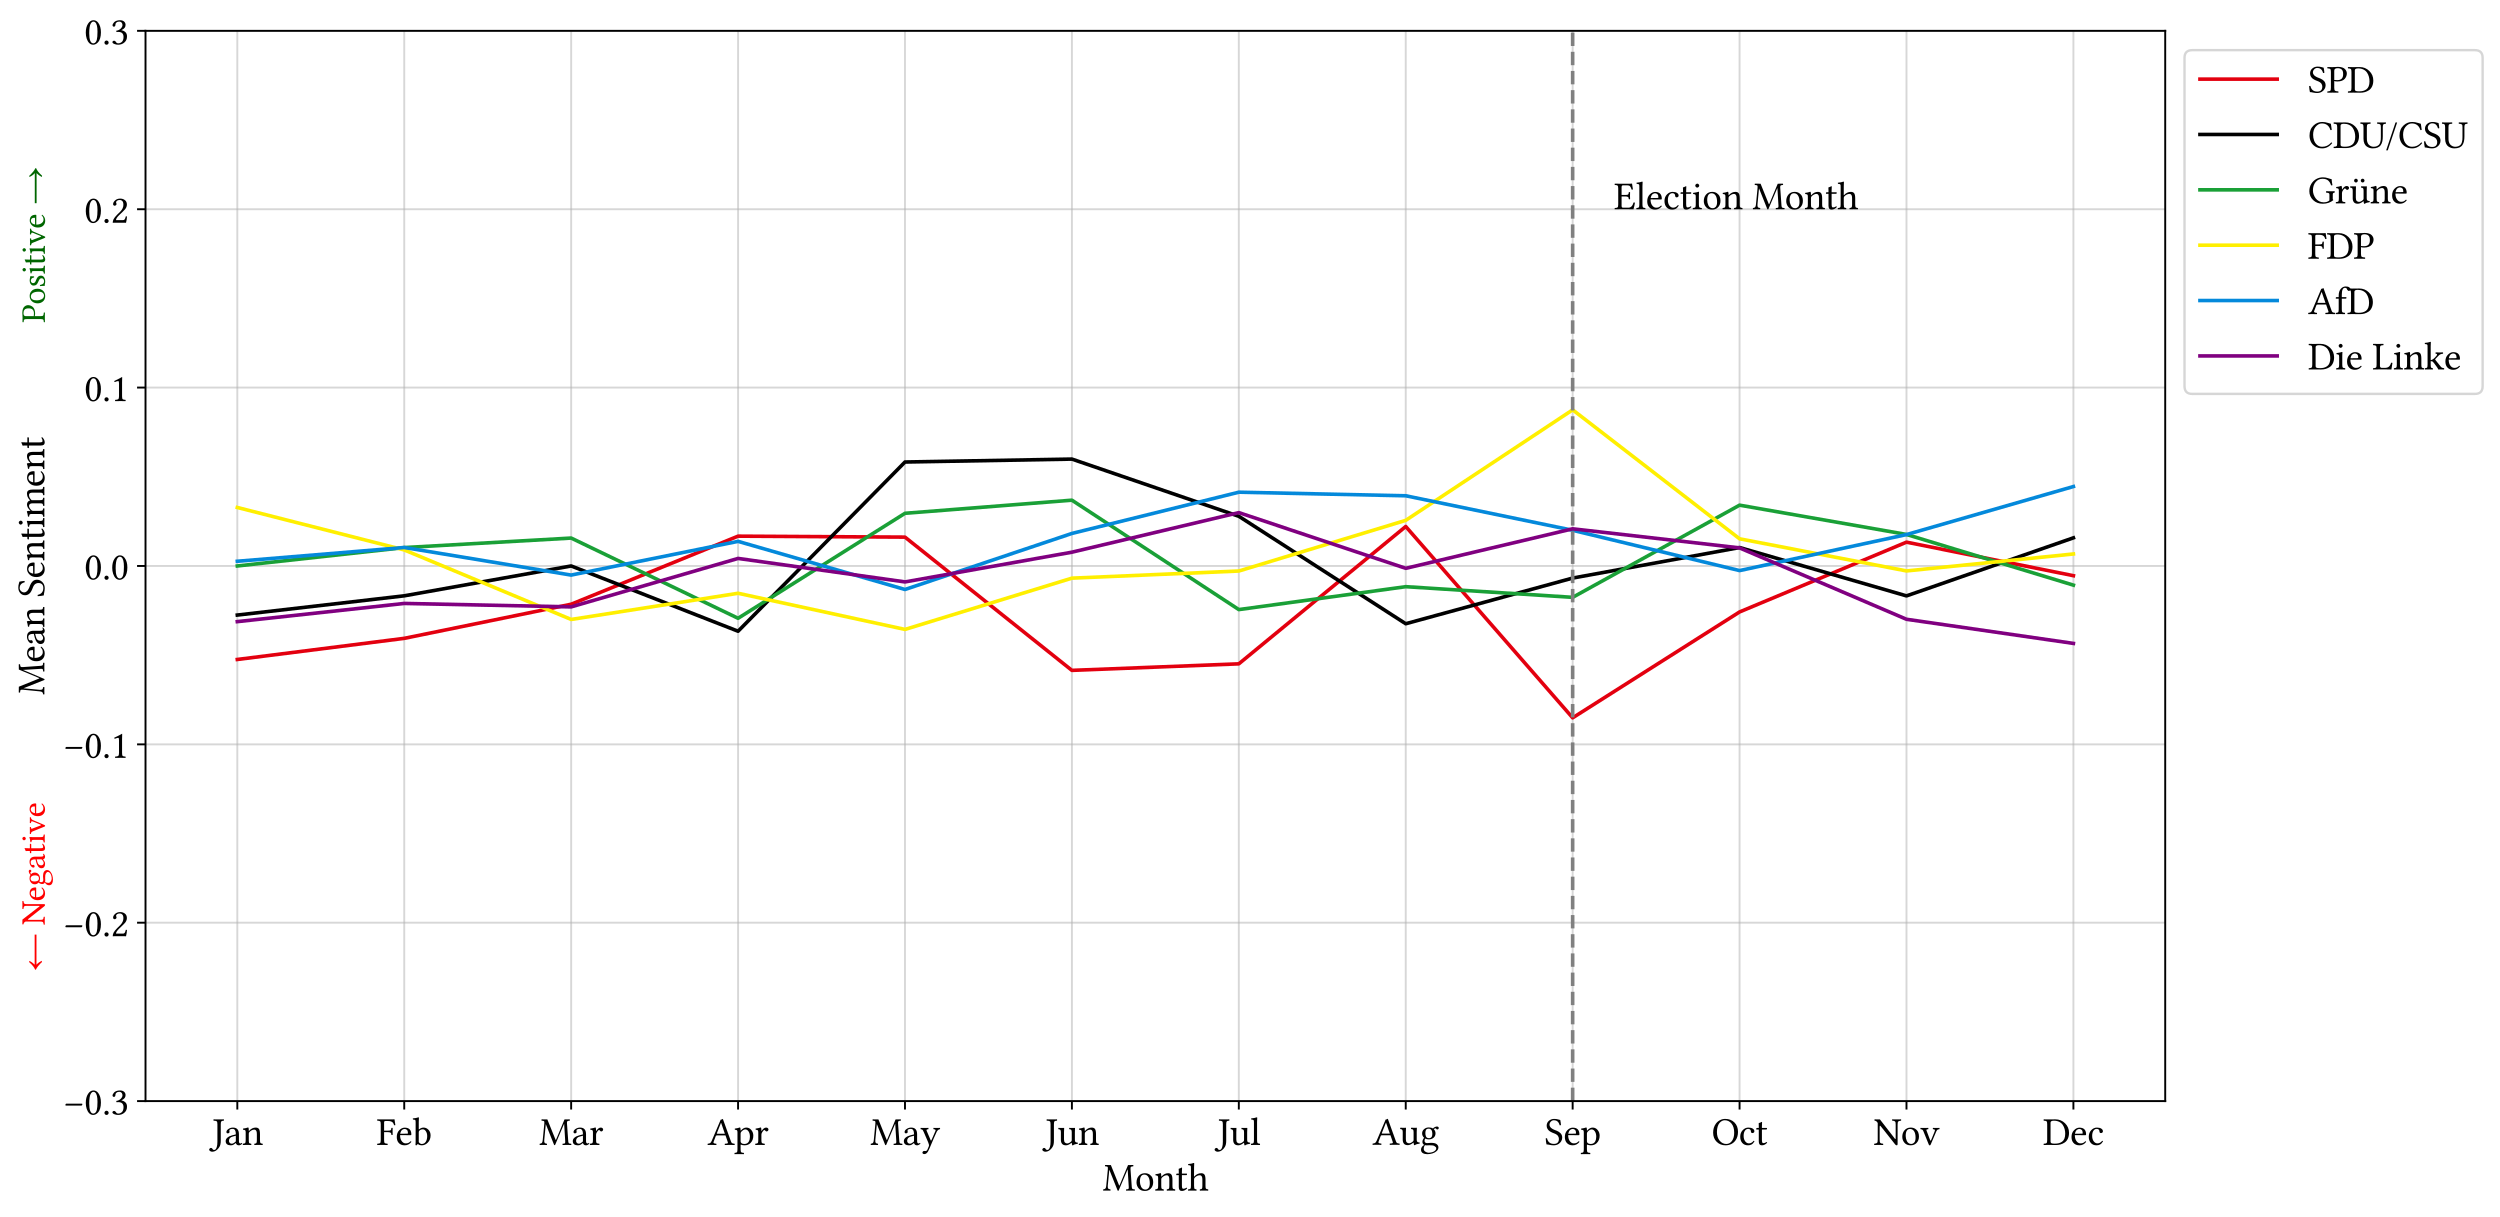 <?xml version="1.0" encoding="utf-8" standalone="no"?>
<!DOCTYPE svg PUBLIC "-//W3C//DTD SVG 1.1//EN"
  "http://www.w3.org/Graphics/SVG/1.1/DTD/svg11.dtd">
<svg xmlns:xlink="http://www.w3.org/1999/xlink" width="1036.045pt" height="504.336pt" viewBox="0 0 1036.045 504.336" xmlns="http://www.w3.org/2000/svg" version="1.1">
 <defs>
  <style type="text/css">*{stroke-linejoin: round; stroke-linecap: butt}</style>
 </defs>
 <g id="figure_1">
  <g id="patch_1">
   <path d="M 0 504.336 
L 1036.045 504.336 
L 1036.045 0 
L 0 0 
z
" style="fill: #ffffff"/>
  </g>
  <g id="axes_1">
   <g id="patch_2">
    <path d="M 60.303 456.306 
L 897.303 456.306 
L 897.303 12.786 
L 60.303 12.786 
z
" style="fill: #ffffff"/>
   </g>
   <g id="matplotlib.axis_1">
    <g id="xtick_1">
     <g id="line2d_1">
      <path d="M 98.348 456.306 
L 98.348 12.786 
" clip-path="url(#pd0cbccf4ec)" style="fill: none; stroke: #b0b0b0; stroke-opacity: 0.5; stroke-width: 0.8; stroke-linecap: square"/>
     </g>
     <g id="line2d_2">
      <defs>
       <path id="mee303b8ce4" d="M 0 0 
L 0 3.5 
" style="stroke: #000000; stroke-width: 0.8"/>
      </defs>
      <g>
       <use xlink:href="#mee303b8ce4" x="98.348" y="456.306" style="stroke: #000000; stroke-width: 0.8"/>
      </g>
     </g>
     <g id="text_1">
      <!-- Jan -->
      <g transform="translate(87.785 474.479) scale(0.16 -0.16)">
       <defs>
        <path id="LinLibertine-4a" d="M 1447 3347 
L 1447 659 
Q 1447 334 1389 84 
Q 1331 -166 1215 -345 
Q 1100 -525 1017 -614 
Q 934 -703 794 -825 
Q 475 -1100 44 -1100 
Q -97 -1100 -265 -1004 
Q -434 -909 -434 -756 
Q -434 -659 -332 -570 
Q -231 -481 -153 -481 
Q -81 -481 -31 -506 
Q 19 -531 41 -553 
Q 63 -575 92 -629 
Q 122 -684 134 -697 
Q 219 -813 359 -813 
Q 488 -813 595 -730 
Q 703 -647 803 -330 
Q 903 -13 903 519 
L 903 3347 
Q 903 3731 793 3823 
Q 684 3916 281 3928 
Q 256 3953 256 4031 
Q 256 4109 281 4141 
Q 922 4128 1172 4128 
Q 1313 4128 1941 4141 
Q 1972 4109 1972 4032 
Q 1972 3956 1941 3928 
Q 1634 3916 1540 3820 
Q 1447 3725 1447 3347 
z
" transform="scale(0.016)"/>
        <path id="LinLibertine-61" d="M 1875 1491 
L 1369 1356 
Q 759 1203 763 653 
Q 763 481 880 339 
Q 997 197 1222 197 
Q 1447 197 1784 475 
Q 1875 538 1875 641 
L 1875 1491 
z
M 1875 306 
L 1863 306 
L 1734 206 
Q 1522 41 1387 -11 
Q 1253 -63 1038 -63 
Q 672 -63 451 103 
Q 231 269 231 628 
Q 231 947 522 1190 
Q 813 1434 1288 1556 
L 1838 1691 
Q 1875 1703 1875 1766 
Q 1875 2597 1356 2597 
Q 1144 2597 984 2530 
Q 825 2463 825 2328 
Q 825 2238 838 2203 
Q 856 2166 856 2088 
Q 856 2016 779 1945 
Q 703 1875 575 1875 
Q 350 1875 353 2100 
Q 353 2363 686 2586 
Q 1019 2809 1409 2809 
Q 2375 2809 2375 1728 
L 2375 775 
Q 2375 591 2384 494 
Q 2394 397 2455 314 
Q 2516 231 2631 231 
Q 2709 231 2765 281 
Q 2822 331 2828 331 
Q 2847 331 2880 293 
Q 2913 256 2913 225 
Q 2913 206 2845 139 
Q 2778 72 2643 4 
Q 2509 -63 2369 -63 
Q 1984 -66 1875 306 
z
" transform="scale(0.016)"/>
        <path id="LinLibertine-6e" d="M 1178 2291 
Q 1647 2809 2228 2809 
Q 2594 2809 2759 2591 
Q 2931 2359 2931 1734 
L 2931 781 
Q 2931 403 3004 314 
Q 3078 225 3359 197 
Q 3384 172 3384 95 
Q 3384 19 3359 -13 
Q 2809 0 2681 0 
Q 2566 0 2028 -13 
Q 2003 13 2003 89 
Q 2003 166 2028 197 
Q 2291 222 2358 312 
Q 2425 403 2425 781 
L 2425 1753 
Q 2425 2094 2350 2247 
Q 2228 2478 2009 2478 
Q 1619 2478 1228 2100 
Q 1119 1978 1119 1831 
L 1119 781 
Q 1119 403 1183 314 
Q 1247 225 1503 197 
Q 1534 166 1536 89 
Q 1538 13 1503 -13 
Q 966 0 872 0 
Q 694 0 166 -13 
Q 141 13 141 89 
Q 141 166 166 197 
Q 466 222 541 309 
Q 616 397 616 781 
L 616 2028 
Q 616 2297 542 2367 
Q 469 2438 197 2463 
Q 159 2572 184 2644 
Q 684 2706 991 2828 
Q 1041 2828 1069 2778 
Q 1119 2663 1119 2291 
Q 1122 2213 1178 2291 
z
" transform="scale(0.016)"/>
       </defs>
       <use xlink:href="#LinLibertine-4a"/>
       <use xlink:href="#LinLibertine-61" x="32.178"/>
       <use xlink:href="#LinLibertine-6e" x="77.832"/>
      </g>
     </g>
    </g>
    <g id="xtick_2">
     <g id="line2d_3">
      <path d="M 167.522 456.306 
L 167.522 12.786 
" clip-path="url(#pd0cbccf4ec)" style="fill: none; stroke: #b0b0b0; stroke-opacity: 0.5; stroke-width: 0.8; stroke-linecap: square"/>
     </g>
     <g id="line2d_4">
      <g>
       <use xlink:href="#mee303b8ce4" x="167.522" y="456.306" style="stroke: #000000; stroke-width: 0.8"/>
      </g>
     </g>
     <g id="text_2">
      <!-- Feb -->
      <g transform="translate(156.194 474.479) scale(0.16 -0.16)">
       <defs>
        <path id="LinLibertine-46" d="M 1759 2069 
L 1166 2069 
L 1166 781 
Q 1166 397 1264 305 
Q 1363 213 1722 197 
Q 1753 166 1753 89 
Q 1753 13 1722 -13 
Q 1081 0 897 0 
Q 691 0 63 -13 
Q 38 13 38 89 
Q 38 166 63 197 
Q 422 209 522 303 
Q 622 397 622 781 
L 622 3347 
Q 622 3731 522 3823 
Q 422 3916 63 3928 
Q 38 3953 38 4031 
Q 38 4109 63 4141 
L 891 4128 
L 2525 4128 
Q 2694 4128 2825 4153 
Q 2847 4153 2850 4134 
Q 2919 3766 2988 3206 
Q 2903 3175 2791 3175 
Q 2713 3425 2623 3559 
Q 2534 3694 2336 3783 
Q 2138 3872 1813 3872 
L 1394 3872 
Q 1163 3872 1166 3653 
L 1166 2309 
L 1759 2309 
Q 2150 2309 2239 2386 
Q 2328 2463 2344 2747 
Q 2369 2778 2445 2778 
Q 2522 2778 2553 2747 
Q 2541 2363 2541 2194 
Q 2541 2078 2553 1631 
Q 2522 1600 2445 1600 
Q 2369 1600 2344 1631 
Q 2331 1803 2304 1878 
Q 2278 1953 2150 2011 
Q 2022 2069 1759 2069 
z
" transform="scale(0.016)"/>
        <path id="LinLibertine-65" d="M 794 1806 
L 1953 1825 
Q 2050 1825 2047 1913 
Q 2047 2278 1890 2431 
Q 1734 2584 1516 2584 
Q 1431 2584 1350 2562 
Q 1269 2541 1150 2470 
Q 1031 2400 934 2228 
Q 838 2056 794 1806 
z
M 2472 594 
Q 2581 588 2606 494 
Q 2178 -63 1516 -63 
Q 881 -63 538 347 
Q 238 694 238 1294 
Q 238 1972 644 2384 
Q 1050 2797 1516 2797 
Q 2597 2797 2597 1684 
Q 2597 1575 2478 1575 
L 775 1588 
Q 775 1050 978 709 
Q 1259 250 1678 250 
Q 1947 250 2117 326 
Q 2288 403 2472 594 
z
" transform="scale(0.016)"/>
        <path id="LinLibertine-62" d="M 1113 2322 
Q 1003 2225 1006 2053 
L 1006 453 
Q 1250 153 1466 153 
Q 1906 153 2137 508 
Q 2369 863 2369 1434 
Q 2369 1894 2161 2211 
Q 1953 2528 1656 2528 
Q 1344 2528 1113 2322 
z
M 1069 2522 
Q 1388 2809 1784 2809 
Q 2225 2809 2572 2457 
Q 2919 2106 2919 1550 
Q 2919 834 2476 385 
Q 2034 -63 1503 -63 
Q 1128 -63 941 94 
Q 888 138 852 136 
Q 816 134 766 78 
Q 744 53 711 18 
Q 678 -16 662 -30 
Q 647 -44 616 -78 
Q 525 -78 475 0 
Q 500 122 500 453 
L 500 3578 
Q 500 3784 490 3886 
Q 481 3988 411 4036 
Q 341 4084 302 4087 
Q 263 4091 91 4103 
Q 19 4175 50 4294 
Q 619 4338 947 4469 
Q 1031 4469 1031 4403 
Q 1006 4147 1006 3731 
L 1006 2553 
Q 1006 2466 1069 2522 
z
" transform="scale(0.016)"/>
       </defs>
       <use xlink:href="#LinLibertine-46"/>
       <use xlink:href="#LinLibertine-65" x="47.656"/>
       <use xlink:href="#LinLibertine-62" x="92.334"/>
      </g>
     </g>
    </g>
    <g id="xtick_3">
     <g id="line2d_5">
      <path d="M 236.695 456.306 
L 236.695 12.786 
" clip-path="url(#pd0cbccf4ec)" style="fill: none; stroke: #b0b0b0; stroke-opacity: 0.5; stroke-width: 0.8; stroke-linecap: square"/>
     </g>
     <g id="line2d_6">
      <g>
       <use xlink:href="#mee303b8ce4" x="236.695" y="456.306" style="stroke: #000000; stroke-width: 0.8"/>
      </g>
     </g>
     <g id="text_3">
      <!-- Mar -->
      <g transform="translate(223.359 474.479) scale(0.16 -0.16)">
       <defs>
        <path id="LinLibertine-4d" d="M 4241 744 
L 4078 3419 
L 4063 3419 
L 2625 31 
Q 2588 -41 2534 -38 
Q 2463 -38 2438 31 
L 1113 3353 
L 1100 3353 
L 856 788 
Q 831 488 907 356 
Q 984 225 1281 197 
Q 1306 166 1306 89 
Q 1306 13 1281 -13 
Q 897 0 678 0 
Q 513 0 128 -13 
Q 103 13 103 89 
Q 103 166 128 197 
Q 391 219 484 344 
Q 578 469 606 775 
L 863 3413 
Q 894 3766 831 3837 
Q 769 3909 428 3928 
Q 397 3953 397 4031 
Q 397 4109 428 4141 
L 1356 4128 
L 2669 878 
Q 2706 794 2719 794 
Q 2738 794 2778 884 
L 4134 4128 
L 4972 4141 
Q 5003 4109 5004 4032 
Q 5006 3956 4972 3928 
Q 4656 3909 4584 3825 
Q 4513 3741 4534 3469 
L 4725 775 
Q 4734 622 4742 547 
Q 4750 472 4773 395 
Q 4797 319 4820 292 
Q 4844 266 4905 241 
Q 4966 216 5030 209 
Q 5094 203 5216 197 
Q 5247 166 5247 89 
Q 5247 13 5216 -13 
Q 4794 0 4519 0 
Q 4434 0 3834 -13 
Q 3803 13 3803 89 
Q 3803 166 3834 197 
Q 3959 203 4012 208 
Q 4066 213 4128 234 
Q 4191 256 4208 281 
Q 4225 306 4240 376 
Q 4256 447 4253 522 
Q 4250 597 4241 744 
z
" transform="scale(0.016)"/>
        <path id="LinLibertine-72" d="M 1147 2291 
Q 1147 2259 1156 2246 
Q 1166 2234 1197 2278 
Q 1325 2497 1514 2653 
Q 1703 2809 1906 2809 
Q 2091 2809 2191 2711 
Q 2291 2613 2291 2503 
Q 2291 2381 2198 2281 
Q 2106 2181 1991 2181 
Q 1947 2181 1901 2204 
Q 1856 2228 1834 2250 
Q 1813 2272 1777 2314 
Q 1741 2356 1728 2369 
Q 1684 2413 1594 2413 
Q 1516 2413 1300 2100 
Q 1147 1869 1147 1672 
L 1147 781 
Q 1147 397 1233 311 
Q 1319 225 1672 197 
Q 1703 166 1703 89 
Q 1703 13 1672 -13 
Q 1122 0 897 0 
Q 706 0 166 -13 
Q 141 13 141 89 
Q 141 166 166 197 
Q 478 216 559 306 
Q 641 397 641 781 
L 641 2028 
Q 641 2297 567 2367 
Q 494 2438 225 2463 
Q 188 2572 213 2644 
Q 713 2706 1019 2828 
Q 1069 2828 1094 2778 
Q 1147 2663 1147 2291 
z
" transform="scale(0.016)"/>
       </defs>
       <use xlink:href="#LinLibertine-4d"/>
       <use xlink:href="#LinLibertine-61" x="83.887"/>
       <use xlink:href="#LinLibertine-72" x="129.541"/>
      </g>
     </g>
    </g>
    <g id="xtick_4">
     <g id="line2d_7">
      <path d="M 305.869 456.306 
L 305.869 12.786 
" clip-path="url(#pd0cbccf4ec)" style="fill: none; stroke: #b0b0b0; stroke-opacity: 0.5; stroke-width: 0.8; stroke-linecap: square"/>
     </g>
     <g id="line2d_8">
      <g>
       <use xlink:href="#mee303b8ce4" x="305.869" y="456.306" style="stroke: #000000; stroke-width: 0.8"/>
      </g>
     </g>
     <g id="text_4">
      <!-- Apr -->
      <g transform="translate(293.189 474.479) scale(0.16 -0.16)">
       <defs>
        <path id="LinLibertine-41" d="M 1684 1813 
L 2816 1813 
L 2216 3553 
L 2175 3553 
L 1522 1897 
Q 1513 1878 1516 1862 
Q 1519 1847 1528 1837 
Q 1538 1828 1559 1822 
Q 1581 1816 1611 1814 
Q 1641 1813 1684 1813 
z
M 991 506 
Q 984 444 971 395 
Q 959 347 1007 314 
Q 1056 281 1084 262 
Q 1113 244 1191 228 
Q 1269 213 1312 209 
Q 1356 206 1434 197 
Q 1459 166 1459 89 
Q 1459 13 1434 -13 
Q 959 0 616 0 
Q 519 0 44 -13 
Q 13 13 13 89 
Q 13 166 44 197 
Q 288 216 428 297 
Q 569 378 684 653 
L 2138 4084 
Q 2278 4084 2491 4213 
L 3809 550 
Q 3847 434 3901 364 
Q 3956 294 4051 259 
Q 4147 225 4195 219 
Q 4244 213 4384 197 
Q 4416 166 4416 89 
Q 4416 13 4384 -13 
Q 3909 0 3653 0 
Q 3288 0 2816 -13 
Q 2791 13 2791 89 
Q 2791 166 2816 197 
Q 2853 197 2914 201 
Q 2975 206 3008 209 
Q 3041 213 3092 219 
Q 3144 225 3169 231 
Q 3194 238 3228 250 
Q 3263 263 3277 281 
Q 3291 300 3300 326 
Q 3309 353 3306 384 
Q 3303 416 3291 459 
L 2919 1544 
L 1569 1544 
Q 1453 1544 1411 1520 
Q 1369 1497 1344 1434 
L 991 506 
z
" transform="scale(0.016)"/>
        <path id="LinLibertine-70" d="M 1119 2119 
Q 1016 1991 1019 1838 
L 1019 672 
Q 1019 553 1031 492 
Q 1044 431 1072 392 
Q 1100 353 1172 288 
Q 1250 219 1383 186 
Q 1516 153 1625 153 
Q 1881 153 2067 259 
Q 2253 366 2348 547 
Q 2444 728 2486 920 
Q 2528 1113 2528 1331 
Q 2528 1856 2308 2186 
Q 2088 2516 1766 2516 
Q 1631 2516 1439 2397 
Q 1247 2278 1119 2119 
z
M 1019 2356 
Q 1019 2325 1037 2317 
Q 1056 2309 1069 2328 
Q 1478 2809 1947 2809 
Q 2428 2809 2753 2418 
Q 3078 2028 3078 1503 
Q 3078 753 2606 294 
Q 2228 -66 1663 -63 
Q 1350 -63 1106 34 
Q 1056 59 1037 53 
Q 1019 47 1019 -13 
L 1019 -703 
Q 1019 -1088 1105 -1178 
Q 1191 -1269 1544 -1288 
Q 1575 -1319 1575 -1395 
Q 1575 -1472 1544 -1497 
Q 994 -1484 769 -1484 
Q 591 -1484 50 -1497 
Q 25 -1472 25 -1395 
Q 25 -1319 50 -1288 
Q 350 -1275 431 -1181 
Q 513 -1088 513 -703 
L 513 2028 
Q 513 2297 439 2367 
Q 366 2438 97 2463 
Q 59 2572 84 2644 
Q 584 2706 891 2828 
Q 941 2828 966 2778 
Q 1019 2663 1019 2356 
z
" transform="scale(0.016)"/>
       </defs>
       <use xlink:href="#LinLibertine-41"/>
       <use xlink:href="#LinLibertine-70" x="69.482"/>
       <use xlink:href="#LinLibertine-72" x="121.338"/>
      </g>
     </g>
    </g>
    <g id="xtick_5">
     <g id="line2d_9">
      <path d="M 375.042 456.306 
L 375.042 12.786 
" clip-path="url(#pd0cbccf4ec)" style="fill: none; stroke: #b0b0b0; stroke-opacity: 0.5; stroke-width: 0.8; stroke-linecap: square"/>
     </g>
     <g id="line2d_10">
      <g>
       <use xlink:href="#mee303b8ce4" x="375.042" y="456.306" style="stroke: #000000; stroke-width: 0.8"/>
      </g>
     </g>
     <g id="text_5">
      <!-- May -->
      <g transform="translate(360.561 474.479) scale(0.16 -0.16)">
       <defs>
        <path id="LinLibertine-79" d="M 1306 -1025 
Q 1050 -1484 684 -1484 
Q 556 -1484 470 -1417 
Q 384 -1350 384 -1247 
Q 384 -1163 464 -1067 
Q 544 -972 666 -972 
Q 697 -972 751 -981 
Q 806 -991 850 -991 
Q 1069 -991 1172 -806 
Q 1325 -494 1422 -219 
Q 1500 0 1331 384 
L 606 2069 
Q 513 2284 455 2371 
Q 397 2459 323 2496 
Q 250 2534 103 2547 
Q 78 2572 78 2648 
Q 78 2725 103 2759 
Q 359 2747 622 2747 
Q 872 2747 1344 2759 
Q 1369 2728 1369 2650 
Q 1369 2572 1344 2547 
Q 1231 2538 1167 2517 
Q 1103 2497 1072 2473 
Q 1041 2450 1045 2395 
Q 1050 2341 1065 2298 
Q 1081 2256 1119 2166 
Q 1128 2144 1134 2131 
L 1703 800 
Q 1722 753 1742 731 
Q 1763 709 1781 711 
Q 1800 713 1819 733 
Q 1838 753 1856 794 
L 2491 2259 
Q 2563 2413 2469 2470 
Q 2375 2528 2181 2547 
Q 2150 2572 2150 2648 
Q 2150 2725 2181 2759 
Q 2656 2747 2766 2747 
Q 2900 2747 3219 2759 
Q 3250 2728 3250 2650 
Q 3250 2572 3219 2547 
Q 3053 2534 2915 2412 
Q 2778 2291 2700 2138 
Q 2291 1281 1569 -475 
Q 1434 -794 1306 -1025 
z
" transform="scale(0.016)"/>
       </defs>
       <use xlink:href="#LinLibertine-4d"/>
       <use xlink:href="#LinLibertine-61" x="83.887"/>
       <use xlink:href="#LinLibertine-79" x="129.541"/>
      </g>
     </g>
    </g>
    <g id="xtick_6">
     <g id="line2d_11">
      <path d="M 444.216 456.306 
L 444.216 12.786 
" clip-path="url(#pd0cbccf4ec)" style="fill: none; stroke: #b0b0b0; stroke-opacity: 0.5; stroke-width: 0.8; stroke-linecap: square"/>
     </g>
     <g id="line2d_12">
      <g>
       <use xlink:href="#mee303b8ce4" x="444.216" y="456.306" style="stroke: #000000; stroke-width: 0.8"/>
      </g>
     </g>
     <g id="text_6">
      <!-- Jun -->
      <g transform="translate(433.059 474.479) scale(0.16 -0.16)">
       <defs>
        <path id="LinLibertine-75" d="M 1388 -63 
Q 947 -63 755 182 
Q 563 428 563 806 
L 563 2034 
Q 563 2334 483 2431 
Q 403 2528 166 2547 
Q 141 2572 141 2648 
Q 141 2725 166 2759 
Q 641 2747 819 2747 
Q 978 2747 1044 2759 
Q 1094 2759 1094 2719 
Q 1069 2250 1069 2059 
L 1069 897 
Q 1069 519 1225 378 
Q 1381 238 1581 238 
Q 1869 238 2222 544 
Q 2325 634 2322 794 
L 2322 2028 
Q 2322 2334 2245 2434 
Q 2169 2534 1925 2547 
Q 1894 2572 1894 2648 
Q 1894 2725 1925 2759 
Q 2400 2747 2578 2747 
Q 2738 2747 2803 2759 
Q 2853 2759 2853 2719 
Q 2828 2250 2828 2059 
L 2828 831 
Q 2828 581 2915 486 
Q 3003 391 3297 366 
Q 3328 334 3328 276 
Q 3328 219 3297 191 
Q 2759 128 2522 -63 
Q 2450 -81 2400 -63 
Q 2328 169 2328 313 
Q 2328 384 2253 319 
Q 1784 -63 1388 -63 
z
" transform="scale(0.016)"/>
       </defs>
       <use xlink:href="#LinLibertine-4a"/>
       <use xlink:href="#LinLibertine-75" x="32.178"/>
       <use xlink:href="#LinLibertine-6e" x="85.254"/>
      </g>
     </g>
    </g>
    <g id="xtick_7">
     <g id="line2d_13">
      <path d="M 513.389 456.306 
L 513.389 12.786 
" clip-path="url(#pd0cbccf4ec)" style="fill: none; stroke: #b0b0b0; stroke-opacity: 0.5; stroke-width: 0.8; stroke-linecap: square"/>
     </g>
     <g id="line2d_14">
      <g>
       <use xlink:href="#mee303b8ce4" x="513.389" y="456.306" style="stroke: #000000; stroke-width: 0.8"/>
      </g>
     </g>
     <g id="text_7">
      <!-- Jul -->
      <g transform="translate(504.459 474.479) scale(0.16 -0.16)">
       <defs>
        <path id="LinLibertine-6c" d="M 609 781 
L 609 3578 
Q 609 3784 598 3886 
Q 588 3988 517 4036 
Q 447 4084 409 4087 
Q 372 4091 197 4103 
Q 125 4175 159 4294 
Q 728 4338 1056 4469 
Q 1141 4469 1141 4403 
Q 1116 4147 1113 3731 
L 1113 781 
Q 1113 397 1194 305 
Q 1275 213 1575 197 
Q 1600 166 1600 89 
Q 1600 13 1575 -13 
Q 1025 0 863 0 
Q 684 0 147 -13 
Q 116 13 116 89 
Q 116 166 147 197 
Q 447 209 528 303 
Q 609 397 609 781 
z
" transform="scale(0.016)"/>
       </defs>
       <use xlink:href="#LinLibertine-4a"/>
       <use xlink:href="#LinLibertine-75" x="32.178"/>
       <use xlink:href="#LinLibertine-6c" x="85.254"/>
      </g>
     </g>
    </g>
    <g id="xtick_8">
     <g id="line2d_15">
      <path d="M 582.563 456.306 
L 582.563 12.786 
" clip-path="url(#pd0cbccf4ec)" style="fill: none; stroke: #b0b0b0; stroke-opacity: 0.5; stroke-width: 0.8; stroke-linecap: square"/>
     </g>
     <g id="line2d_16">
      <g>
       <use xlink:href="#mee303b8ce4" x="582.563" y="456.306" style="stroke: #000000; stroke-width: 0.8"/>
      </g>
     </g>
     <g id="text_8">
      <!-- Aug -->
      <g transform="translate(568.758 474.416) scale(0.16 -0.16)">
       <defs>
        <path id="LinLibertine-67" d="M 2041 1784 
Q 2041 2181 1881 2397 
Q 1722 2613 1422 2613 
Q 909 2613 909 1931 
Q 909 1753 928 1622 
Q 947 1491 1005 1353 
Q 1063 1216 1188 1142 
Q 1313 1069 1503 1069 
Q 2041 1069 2041 1784 
z
M 844 -63 
Q 647 -300 647 -666 
Q 647 -953 915 -1120 
Q 1184 -1288 1416 -1288 
Q 1716 -1288 1997 -1209 
Q 2278 -1131 2473 -965 
Q 2669 -800 2669 -581 
Q 2669 -459 2598 -376 
Q 2528 -294 2344 -184 
Q 2147 -75 1569 -78 
Q 1538 -78 1377 -87 
Q 1216 -97 1100 -97 
Q 959 -94 844 -63 
z
M 2841 2478 
Q 2719 2478 2663 2591 
Q 2613 2669 2534 2669 
Q 2478 2669 2397 2617 
Q 2316 2566 2278 2516 
Q 2553 2234 2553 1850 
Q 2553 1403 2236 1137 
Q 1919 872 1472 872 
Q 1119 872 891 1006 
Q 775 847 775 634 
Q 775 450 897 359 
Q 1019 269 1184 269 
L 1375 281 
Q 1631 313 1806 313 
Q 2484 313 2741 103 
Q 3022 -128 3022 -416 
Q 3022 -747 2750 -1008 
Q 2478 -1269 2070 -1395 
Q 1663 -1522 1222 -1522 
Q 794 -1522 500 -1350 
Q 206 -1178 206 -794 
Q 206 -334 728 -19 
Q 434 128 434 475 
Q 434 647 511 830 
Q 588 1013 716 1119 
Q 384 1438 384 1838 
Q 384 2266 711 2537 
Q 1038 2809 1478 2809 
Q 1875 2809 2144 2631 
Q 2259 2784 2451 2870 
Q 2644 2956 2784 2956 
Q 2913 2956 2995 2889 
Q 3078 2822 3078 2719 
Q 3078 2622 3004 2550 
Q 2931 2478 2841 2478 
z
" transform="scale(0.016)"/>
       </defs>
       <use xlink:href="#LinLibertine-41"/>
       <use xlink:href="#LinLibertine-75" x="69.482"/>
       <use xlink:href="#LinLibertine-67" x="122.559"/>
      </g>
     </g>
    </g>
    <g id="xtick_9">
     <g id="line2d_17">
      <path d="M 651.736 456.306 
L 651.736 12.786 
" clip-path="url(#pd0cbccf4ec)" style="fill: none; stroke: #b0b0b0; stroke-opacity: 0.5; stroke-width: 0.8; stroke-linecap: square"/>
     </g>
     <g id="line2d_18">
      <g>
       <use xlink:href="#mee303b8ce4" x="651.736" y="456.306" style="stroke: #000000; stroke-width: 0.8"/>
      </g>
     </g>
     <g id="text_9">
      <!-- Sep -->
      <g transform="translate(640.135 474.479) scale(0.16 -0.16)">
       <defs>
        <path id="LinLibertine-53" d="M 2525 4038 
Q 2613 3597 2641 3213 
Q 2594 3178 2431 3175 
Q 2400 3275 2370 3354 
Q 2341 3434 2297 3521 
Q 2253 3609 2201 3675 
Q 2150 3741 2078 3803 
Q 2006 3866 1922 3906 
Q 1838 3947 1727 3970 
Q 1616 3994 1484 3994 
Q 1206 3994 995 3772 
Q 784 3550 784 3278 
Q 784 3128 853 2995 
Q 922 2863 1015 2773 
Q 1109 2684 1261 2596 
Q 1413 2509 1516 2467 
Q 1619 2425 1772 2365 
Q 1925 2306 1966 2291 
Q 2153 2209 2298 2117 
Q 2444 2025 2573 1892 
Q 2703 1759 2772 1578 
Q 2841 1397 2841 1178 
Q 2841 875 2678 597 
Q 2516 319 2241 147 
Q 1903 -63 1450 -63 
Q 1147 -63 814 10 
Q 481 84 300 84 
Q 203 488 172 1056 
Q 272 1109 381 1075 
Q 581 166 1503 166 
Q 1888 166 2095 367 
Q 2303 569 2303 953 
Q 2303 1128 2248 1273 
Q 2194 1419 2123 1508 
Q 2053 1597 1923 1680 
Q 1794 1763 1708 1800 
Q 1622 1838 1464 1898 
Q 1306 1959 1250 1984 
Q 972 2106 784 2239 
Q 597 2372 461 2597 
Q 325 2822 325 3103 
Q 325 3597 683 3905 
Q 1041 4213 1544 4213 
Q 1909 4213 2173 4131 
Q 2438 4050 2525 4038 
z
" transform="scale(0.016)"/>
       </defs>
       <use xlink:href="#LinLibertine-53"/>
       <use xlink:href="#LinLibertine-65" x="48.486"/>
       <use xlink:href="#LinLibertine-70" x="93.164"/>
      </g>
     </g>
    </g>
    <g id="xtick_10">
     <g id="line2d_19">
      <path d="M 720.91 456.306 
L 720.91 12.786 
" clip-path="url(#pd0cbccf4ec)" style="fill: none; stroke: #b0b0b0; stroke-opacity: 0.5; stroke-width: 0.8; stroke-linecap: square"/>
     </g>
     <g id="line2d_20">
      <g>
       <use xlink:href="#mee303b8ce4" x="720.91" y="456.306" style="stroke: #000000; stroke-width: 0.8"/>
      </g>
     </g>
     <g id="text_10">
      <!-- Oct -->
      <g transform="translate(709.346 474.479) scale(0.16 -0.16)">
       <defs>
        <path id="LinLibertine-4f" d="M 2119 3994 
Q 1888 3994 1670 3881 
Q 1453 3769 1267 3551 
Q 1081 3334 965 2953 
Q 850 2572 850 2094 
Q 850 1209 1298 681 
Q 1747 153 2369 153 
Q 2931 153 3289 650 
Q 3647 1147 3647 1984 
Q 3647 2925 3212 3459 
Q 2778 3994 2119 3994 
z
M 4263 2106 
Q 4263 1306 3866 744 
Q 3597 359 3180 148 
Q 2763 -63 2241 -63 
Q 1397 -63 817 500 
Q 238 1063 238 1984 
Q 238 2831 675 3431 
Q 944 3800 1339 4006 
Q 1734 4213 2203 4213 
Q 3094 4213 3678 3642 
Q 4263 3072 4263 2106 
z
" transform="scale(0.016)"/>
        <path id="LinLibertine-63" d="M 2547 581 
Q 2322 209 2073 73 
Q 1825 -63 1503 -63 
Q 909 -63 573 317 
Q 238 697 238 1331 
Q 238 1978 641 2393 
Q 1044 2809 1550 2809 
Q 2003 2809 2265 2640 
Q 2528 2472 2528 2203 
Q 2528 2069 2428 1994 
Q 2328 1919 2216 1919 
Q 1997 1919 1972 2150 
Q 1959 2291 1929 2370 
Q 1900 2450 1798 2523 
Q 1697 2597 1516 2597 
Q 1197 2597 992 2294 
Q 788 1991 788 1472 
Q 788 922 1038 586 
Q 1288 250 1644 250 
Q 2084 250 2413 672 
Q 2516 659 2547 581 
z
" transform="scale(0.016)"/>
        <path id="LinLibertine-74" d="M 275 2747 
L 569 2747 
Q 569 2944 567 3086 
Q 566 3228 562 3293 
Q 559 3359 556 3396 
Q 553 3434 551 3453 
Q 550 3472 550 3488 
Q 550 3509 575 3528 
Q 600 3547 629 3556 
Q 659 3566 711 3581 
Q 763 3597 794 3609 
Q 831 3625 890 3656 
Q 950 3688 990 3706 
Q 1031 3725 1050 3725 
Q 1100 3725 1100 3669 
Q 1075 3413 1075 2994 
L 1075 2747 
L 1844 2747 
Q 1894 2747 1894 2706 
L 1894 2578 
Q 1894 2494 1741 2497 
L 1075 2497 
L 1075 878 
Q 1075 566 1120 427 
Q 1166 288 1288 288 
Q 1581 288 1813 469 
Q 1909 463 1925 359 
Q 1547 -63 1063 -63 
Q 569 -63 569 569 
L 569 2497 
L 191 2497 
Q 159 2497 159 2534 
L 159 2619 
Q 159 2747 275 2747 
z
" transform="scale(0.016)"/>
       </defs>
       <use xlink:href="#LinLibertine-4f"/>
       <use xlink:href="#LinLibertine-63" x="70.166"/>
       <use xlink:href="#LinLibertine-74" x="112.939"/>
      </g>
     </g>
    </g>
    <g id="xtick_11">
     <g id="line2d_21">
      <path d="M 790.083 456.306 
L 790.083 12.786 
" clip-path="url(#pd0cbccf4ec)" style="fill: none; stroke: #b0b0b0; stroke-opacity: 0.5; stroke-width: 0.8; stroke-linecap: square"/>
     </g>
     <g id="line2d_22">
      <g>
       <use xlink:href="#mee303b8ce4" x="790.083" y="456.306" style="stroke: #000000; stroke-width: 0.8"/>
      </g>
     </g>
     <g id="text_11">
      <!-- Nov -->
      <g transform="translate(776.49 474.479) scale(0.16 -0.16)">
       <defs>
        <path id="LinLibertine-4e" d="M 3559 3278 
Q 3559 3503 3539 3620 
Q 3519 3738 3442 3805 
Q 3366 3872 3283 3890 
Q 3200 3909 3003 3928 
Q 2972 3953 2970 4031 
Q 2969 4109 3003 4141 
Q 3644 4128 3713 4128 
Q 3803 4128 4428 4141 
Q 4453 4109 4453 4032 
Q 4453 3956 4428 3928 
Q 4069 3891 3970 3789 
Q 3872 3688 3872 3278 
L 3872 134 
Q 3872 -63 3725 -63 
Q 3584 -63 3469 91 
L 1234 2913 
Q 1069 3125 1017 3123 
Q 966 3122 966 2809 
L 966 850 
Q 966 625 986 508 
Q 1006 391 1082 323 
Q 1159 256 1242 237 
Q 1325 219 1522 197 
Q 1547 166 1548 89 
Q 1550 13 1522 -13 
Q 881 0 813 0 
Q 722 0 97 -13 
Q 66 13 64 89 
Q 63 166 97 197 
Q 456 234 554 337 
Q 653 441 653 850 
L 653 3519 
Q 622 3659 481 3787 
Q 341 3916 147 3928 
Q 116 3953 116 4031 
Q 116 4109 147 4141 
L 1013 4128 
L 3206 1300 
Q 3250 1244 3301 1172 
Q 3353 1100 3379 1069 
Q 3406 1038 3434 1005 
Q 3463 972 3481 959 
Q 3500 947 3513 947 
Q 3556 947 3559 1141 
L 3559 3278 
z
" transform="scale(0.016)"/>
        <path id="LinLibertine-6f" d="M 263 1313 
Q 263 1947 616 2363 
Q 997 2809 1619 2809 
Q 2078 2809 2395 2582 
Q 2713 2356 2838 2042 
Q 2963 1728 2963 1369 
Q 2963 700 2547 294 
Q 2181 -66 1606 -63 
Q 966 -63 614 353 
Q 263 769 263 1313 
z
M 1522 2584 
Q 813 2584 813 1459 
Q 813 1253 861 1042 
Q 909 831 1004 626 
Q 1100 422 1279 290 
Q 1459 159 1697 159 
Q 1978 159 2195 390 
Q 2413 622 2413 1166 
Q 2413 1850 2175 2217 
Q 1938 2584 1522 2584 
z
" transform="scale(0.016)"/>
        <path id="LinLibertine-76" d="M 2081 2547 
Q 2050 2572 2048 2648 
Q 2047 2725 2081 2759 
Q 2556 2747 2695 2747 
Q 2834 2747 3116 2759 
Q 3147 2728 3148 2650 
Q 3150 2572 3116 2547 
Q 2984 2534 2898 2503 
Q 2813 2472 2750 2398 
Q 2688 2325 2656 2265 
Q 2625 2206 2569 2075 
L 1716 72 
Q 1653 -75 1563 -78 
Q 1453 -78 1403 56 
L 584 2081 
Q 575 2103 563 2138 
Q 472 2369 392 2444 
Q 313 2519 72 2547 
Q 41 2572 39 2648 
Q 38 2725 72 2759 
Q 547 2747 634 2747 
Q 841 2747 1313 2759 
Q 1344 2728 1344 2650 
Q 1344 2572 1313 2547 
Q 1238 2541 1186 2530 
Q 1134 2519 1096 2511 
Q 1059 2503 1045 2475 
Q 1031 2447 1020 2436 
Q 1009 2425 1021 2378 
Q 1034 2331 1039 2312 
Q 1044 2294 1072 2222 
Q 1100 2150 1113 2119 
L 1575 884 
Q 1653 688 1693 680 
Q 1734 672 1813 863 
L 2328 2119 
Q 2431 2363 2384 2445 
Q 2338 2528 2081 2547 
z
" transform="scale(0.016)"/>
       </defs>
       <use xlink:href="#LinLibertine-4e"/>
       <use xlink:href="#LinLibertine-6f" x="69.873"/>
       <use xlink:href="#LinLibertine-76" x="120.264"/>
      </g>
     </g>
    </g>
    <g id="xtick_12">
     <g id="line2d_23">
      <path d="M 859.257 456.306 
L 859.257 12.786 
" clip-path="url(#pd0cbccf4ec)" style="fill: none; stroke: #b0b0b0; stroke-opacity: 0.5; stroke-width: 0.8; stroke-linecap: square"/>
     </g>
     <g id="line2d_24">
      <g>
       <use xlink:href="#mee303b8ce4" x="859.257" y="456.306" style="stroke: #000000; stroke-width: 0.8"/>
      </g>
     </g>
     <g id="text_12">
      <!-- Dec -->
      <g transform="translate(846.656 474.479) scale(0.16 -0.16)">
       <defs>
        <path id="LinLibertine-44" d="M 1222 531 
Q 1222 359 1353 282 
Q 1484 206 1919 206 
Q 2284 206 2565 279 
Q 2847 353 3090 525 
Q 3334 697 3465 1023 
Q 3597 1350 3597 1819 
Q 3597 2209 3501 2567 
Q 3406 2925 3200 3239 
Q 2994 3553 2623 3737 
Q 2253 3922 1759 3922 
Q 1222 3922 1222 3609 
L 1222 531 
z
M 947 4128 
Q 1050 4128 1414 4134 
Q 1778 4141 2003 4141 
Q 2925 4141 3569 3505 
Q 4213 2869 4213 1972 
Q 4213 1409 4017 1001 
Q 3822 594 3498 383 
Q 3175 172 2833 79 
Q 2491 -13 2119 -13 
Q 1734 -13 1376 -6 
Q 1019 0 953 0 
Q 747 0 122 -13 
Q 91 13 91 89 
Q 91 166 122 197 
Q 481 209 579 303 
Q 678 397 678 781 
L 678 3347 
Q 678 3731 579 3823 
Q 481 3916 122 3928 
Q 91 3953 91 4031 
Q 91 4109 122 4141 
Q 763 4128 947 4128 
z
" transform="scale(0.016)"/>
       </defs>
       <use xlink:href="#LinLibertine-44"/>
       <use xlink:href="#LinLibertine-65" x="70.068"/>
       <use xlink:href="#LinLibertine-63" x="114.746"/>
      </g>
     </g>
    </g>
    <g id="text_13">
     <!-- Month -->
     <g transform="translate(456.895 493.394) scale(0.16 -0.16)">
      <defs>
       <path id="LinLibertine-68" d="M 1069 1831 
L 1069 781 
Q 1069 509 1101 395 
Q 1134 281 1203 247 
Q 1272 213 1450 197 
Q 1478 169 1479 92 
Q 1481 16 1450 -13 
Q 913 0 819 0 
Q 644 0 116 -13 
Q 88 16 88 92 
Q 88 169 116 197 
Q 275 209 345 225 
Q 416 241 475 302 
Q 534 363 548 469 
Q 563 575 563 781 
L 563 3578 
Q 563 3784 553 3886 
Q 544 3988 473 4036 
Q 403 4084 364 4087 
Q 325 4091 153 4103 
Q 81 4175 116 4294 
Q 684 4338 1013 4469 
Q 1097 4469 1094 4403 
Q 1069 4147 1069 3731 
L 1063 2291 
Q 1069 2222 1125 2291 
Q 1594 2809 2216 2809 
Q 2581 2809 2747 2591 
Q 2919 2366 2919 1734 
L 2919 781 
Q 2919 403 2992 314 
Q 3066 225 3347 197 
Q 3372 172 3372 95 
Q 3372 19 3347 -13 
Q 2797 0 2669 0 
Q 2553 0 2016 -13 
Q 1991 13 1991 89 
Q 1991 166 2016 197 
Q 2278 222 2345 312 
Q 2413 403 2413 781 
L 2413 1753 
Q 2413 2094 2338 2247 
Q 2222 2478 1997 2478 
Q 1563 2478 1178 2100 
Q 1069 1981 1069 1831 
z
" transform="scale(0.016)"/>
      </defs>
      <use xlink:href="#LinLibertine-4d"/>
      <use xlink:href="#LinLibertine-6f" x="83.887"/>
      <use xlink:href="#LinLibertine-6e" x="134.277"/>
      <use xlink:href="#LinLibertine-74" x="188.477"/>
      <use xlink:href="#LinLibertine-68" x="220.068"/>
     </g>
    </g>
   </g>
   <g id="matplotlib.axis_2">
    <g id="ytick_1">
     <g id="line2d_25">
      <path d="M 60.303 456.306 
L 897.303 456.306 
" clip-path="url(#pd0cbccf4ec)" style="fill: none; stroke: #b0b0b0; stroke-opacity: 0.5; stroke-width: 0.8; stroke-linecap: square"/>
     </g>
     <g id="line2d_26">
      <defs>
       <path id="m97204950d0" d="M 0 0 
L -3.5 0 
" style="stroke: #000000; stroke-width: 0.8"/>
      </defs>
      <g>
       <use xlink:href="#m97204950d0" x="60.303" y="456.306" style="stroke: #000000; stroke-width: 0.8"/>
      </g>
     </g>
     <g id="text_14">
      <!-- −0.3 -->
      <g transform="translate(26.115 461.892) scale(0.16 -0.16)">
       <defs>
        <path id="LinLibertine-2212" d="M 2963 1447 
L 481 1447 
Q 384 1447 384 1550 
Q 384 1622 436 1694 
Q 488 1766 544 1766 
L 3047 1766 
Q 3138 1766 3138 1656 
Q 3138 1606 3078 1526 
Q 3019 1447 2963 1447 
z
" transform="scale(0.016)"/>
        <path id="LinLibertine-30" d="M 1484 3681 
Q 1363 3681 1255 3603 
Q 1147 3525 1040 3340 
Q 934 3156 870 2762 
Q 806 2369 806 1813 
Q 806 163 1466 159 
Q 1522 159 1586 178 
Q 1650 197 1737 251 
Q 1825 306 1904 431 
Q 1984 556 2034 744 
Q 2144 1141 2144 2059 
Q 2144 3256 1772 3572 
Q 1650 3681 1484 3681 
z
M 1459 -63 
Q 1078 -63 809 206 
Q 547 466 398 916 
Q 250 1366 250 1881 
Q 250 2791 617 3347 
Q 984 3903 1484 3903 
Q 1953 3903 2266 3488 
Q 2700 2913 2700 1941 
Q 2700 1409 2578 998 
Q 2456 588 2262 367 
Q 2069 147 1862 42 
Q 1656 -63 1459 -63 
z
" transform="scale(0.016)"/>
        <path id="LinLibertine-2e" d="M 464 35 
Q 366 134 366 275 
Q 366 416 464 516 
Q 563 616 703 616 
Q 844 616 944 516 
Q 1044 416 1044 275 
Q 1044 134 944 35 
Q 844 -63 703 -63 
Q 563 -63 464 35 
z
" transform="scale(0.016)"/>
        <path id="LinLibertine-33" d="M 1375 3681 
Q 1259 3681 1139 3648 
Q 1019 3616 894 3497 
Q 769 3378 769 3194 
Q 769 2863 519 2859 
Q 416 2859 358 2931 
Q 300 3003 300 3078 
Q 300 3175 361 3300 
Q 422 3425 550 3569 
Q 678 3713 931 3808 
Q 1184 3903 1509 3903 
Q 1963 3903 2209 3653 
Q 2409 3450 2409 3147 
Q 2409 2878 2261 2676 
Q 2113 2475 1734 2297 
L 1741 2284 
Q 2100 2228 2372 1984 
Q 2644 1741 2644 1275 
Q 2644 666 2220 301 
Q 1797 -63 1203 -63 
Q 884 -63 582 60 
Q 281 184 281 366 
Q 281 444 367 516 
Q 453 588 550 588 
Q 703 588 825 422 
Q 831 416 854 381 
Q 878 347 887 333 
Q 897 319 919 291 
Q 941 263 959 250 
Q 978 238 1014 214 
Q 1050 191 1087 181 
Q 1125 172 1176 165 
Q 1228 159 1288 159 
Q 1391 159 1508 204 
Q 1625 250 1762 348 
Q 1900 447 1990 665 
Q 2081 884 2081 1184 
Q 2081 2009 1241 2009 
Q 1044 2009 934 1997 
L 903 2203 
Q 1347 2266 1628 2548 
Q 1909 2831 1909 3103 
Q 1909 3300 1831 3433 
Q 1753 3566 1637 3623 
Q 1522 3681 1375 3681 
z
" transform="scale(0.016)"/>
       </defs>
       <use xlink:href="#LinLibertine-2212"/>
       <use xlink:href="#LinLibertine-30" x="54.98"/>
       <use xlink:href="#LinLibertine-2e" x="101.465"/>
       <use xlink:href="#LinLibertine-33" x="123.438"/>
      </g>
     </g>
    </g>
    <g id="ytick_2">
     <g id="line2d_27">
      <path d="M 60.303 382.386 
L 897.303 382.386 
" clip-path="url(#pd0cbccf4ec)" style="fill: none; stroke: #b0b0b0; stroke-opacity: 0.5; stroke-width: 0.8; stroke-linecap: square"/>
     </g>
     <g id="line2d_28">
      <g>
       <use xlink:href="#m97204950d0" x="60.303" y="382.386" style="stroke: #000000; stroke-width: 0.8"/>
      </g>
     </g>
     <g id="text_15">
      <!-- −0.2 -->
      <g transform="translate(26.115 387.973) scale(0.16 -0.16)">
       <defs>
        <path id="LinLibertine-32" d="M 391 2994 
Q 391 3313 717 3608 
Q 1044 3903 1544 3903 
Q 1978 3903 2301 3658 
Q 2625 3413 2625 2931 
Q 2625 2700 2528 2495 
Q 2431 2291 2320 2159 
Q 2209 2028 1984 1813 
L 1338 1191 
Q 863 716 863 416 
L 2003 416 
Q 2175 416 2272 550 
Q 2369 684 2450 1031 
Q 2572 1056 2638 997 
Q 2625 550 2484 -13 
Q 2191 0 1984 0 
L 863 0 
L 331 -13 
Q 331 294 476 578 
Q 622 863 1063 1313 
L 1538 1778 
Q 2063 2309 2059 2906 
Q 2059 3322 1890 3501 
Q 1722 3681 1503 3681 
Q 1184 3681 1028 3559 
Q 872 3438 872 3291 
Q 872 3259 897 3201 
Q 922 3144 922 3138 
Q 947 3047 947 3003 
Q 947 2906 842 2826 
Q 738 2747 647 2747 
Q 544 2747 467 2819 
Q 391 2891 391 2994 
z
" transform="scale(0.016)"/>
       </defs>
       <use xlink:href="#LinLibertine-2212"/>
       <use xlink:href="#LinLibertine-30" x="54.98"/>
       <use xlink:href="#LinLibertine-2e" x="101.465"/>
       <use xlink:href="#LinLibertine-32" x="123.438"/>
      </g>
     </g>
    </g>
    <g id="ytick_3">
     <g id="line2d_29">
      <path d="M 60.303 308.466 
L 897.303 308.466 
" clip-path="url(#pd0cbccf4ec)" style="fill: none; stroke: #b0b0b0; stroke-opacity: 0.5; stroke-width: 0.8; stroke-linecap: square"/>
     </g>
     <g id="line2d_30">
      <g>
       <use xlink:href="#m97204950d0" x="60.303" y="308.466" style="stroke: #000000; stroke-width: 0.8"/>
      </g>
     </g>
     <g id="text_16">
      <!-- −0.1 -->
      <g transform="translate(26.115 314.053) scale(0.16 -0.16)">
       <defs>
        <path id="LinLibertine-31" d="M 1844 781 
Q 1844 397 1942 305 
Q 2041 213 2400 197 
Q 2431 166 2431 89 
Q 2431 13 2400 -13 
Q 1759 0 1619 0 
Q 1356 0 728 -13 
Q 703 13 703 89 
Q 703 166 728 197 
Q 1100 209 1225 309 
Q 1350 409 1350 781 
L 1350 2869 
Q 1350 3241 1222 3238 
Q 1050 3238 666 3078 
Q 588 3128 569 3250 
Q 1466 3666 1825 3891 
Q 1863 3891 1863 3859 
Q 1844 3713 1844 3003 
L 1844 781 
z
" transform="scale(0.016)"/>
       </defs>
       <use xlink:href="#LinLibertine-2212"/>
       <use xlink:href="#LinLibertine-30" x="54.98"/>
       <use xlink:href="#LinLibertine-2e" x="101.465"/>
       <use xlink:href="#LinLibertine-31" x="123.438"/>
      </g>
     </g>
    </g>
    <g id="ytick_4">
     <g id="line2d_31">
      <path d="M 60.303 234.546 
L 897.303 234.546 
" clip-path="url(#pd0cbccf4ec)" style="fill: none; stroke: #b0b0b0; stroke-opacity: 0.5; stroke-width: 0.8; stroke-linecap: square"/>
     </g>
     <g id="line2d_32">
      <g>
       <use xlink:href="#m97204950d0" x="60.303" y="234.546" style="stroke: #000000; stroke-width: 0.8"/>
      </g>
     </g>
     <g id="text_17">
      <!-- 0.0 -->
      <g transform="translate(34.913 240.132) scale(0.16 -0.16)">
       <use xlink:href="#LinLibertine-30"/>
       <use xlink:href="#LinLibertine-2e" x="46.484"/>
       <use xlink:href="#LinLibertine-30" x="68.457"/>
      </g>
     </g>
    </g>
    <g id="ytick_5">
     <g id="line2d_33">
      <path d="M 60.303 160.626 
L 897.303 160.626 
" clip-path="url(#pd0cbccf4ec)" style="fill: none; stroke: #b0b0b0; stroke-opacity: 0.5; stroke-width: 0.8; stroke-linecap: square"/>
     </g>
     <g id="line2d_34">
      <g>
       <use xlink:href="#m97204950d0" x="60.303" y="160.626" style="stroke: #000000; stroke-width: 0.8"/>
      </g>
     </g>
     <g id="text_18">
      <!-- 0.1 -->
      <g transform="translate(34.913 166.213) scale(0.16 -0.16)">
       <use xlink:href="#LinLibertine-30"/>
       <use xlink:href="#LinLibertine-2e" x="46.484"/>
       <use xlink:href="#LinLibertine-31" x="68.457"/>
      </g>
     </g>
    </g>
    <g id="ytick_6">
     <g id="line2d_35">
      <path d="M 60.303 86.706 
L 897.303 86.706 
" clip-path="url(#pd0cbccf4ec)" style="fill: none; stroke: #b0b0b0; stroke-opacity: 0.5; stroke-width: 0.8; stroke-linecap: square"/>
     </g>
     <g id="line2d_36">
      <g>
       <use xlink:href="#m97204950d0" x="60.303" y="86.706" style="stroke: #000000; stroke-width: 0.8"/>
      </g>
     </g>
     <g id="text_19">
      <!-- 0.2 -->
      <g transform="translate(34.913 92.293) scale(0.16 -0.16)">
       <use xlink:href="#LinLibertine-30"/>
       <use xlink:href="#LinLibertine-2e" x="46.484"/>
       <use xlink:href="#LinLibertine-32" x="68.457"/>
      </g>
     </g>
    </g>
    <g id="ytick_7">
     <g id="line2d_37">
      <path d="M 60.303 12.786 
L 897.303 12.786 
" clip-path="url(#pd0cbccf4ec)" style="fill: none; stroke: #b0b0b0; stroke-opacity: 0.5; stroke-width: 0.8; stroke-linecap: square"/>
     </g>
     <g id="line2d_38">
      <g>
       <use xlink:href="#m97204950d0" x="60.303" y="12.786" style="stroke: #000000; stroke-width: 0.8"/>
      </g>
     </g>
     <g id="text_20">
      <!-- 0.3 -->
      <g transform="translate(34.913 18.372) scale(0.16 -0.16)">
       <use xlink:href="#LinLibertine-30"/>
       <use xlink:href="#LinLibertine-2e" x="46.484"/>
       <use xlink:href="#LinLibertine-33" x="68.457"/>
      </g>
     </g>
    </g>
    <g id="text_21">
     <!-- Mean Sentiment -->
     <g transform="translate(18.372 288.058) rotate(-90) scale(0.16 -0.16)">
      <defs>
       <path id="LinLibertine-20" transform="scale(0.016)"/>
       <path id="LinLibertine-69" d="M 575 3834 
Q 575 3950 684 4045 
Q 794 4141 909 4141 
Q 1031 4141 1123 4034 
Q 1216 3928 1216 3809 
Q 1216 3700 1114 3600 
Q 1013 3500 884 3500 
Q 769 3500 672 3606 
Q 575 3713 575 3834 
z
M 1159 781 
Q 1159 397 1236 308 
Q 1313 219 1619 197 
Q 1650 166 1650 89 
Q 1650 13 1619 -13 
Q 1069 0 909 0 
Q 731 0 191 -13 
Q 166 13 166 89 
Q 166 166 191 197 
Q 497 222 575 309 
Q 653 397 653 781 
L 653 2028 
Q 653 2297 579 2367 
Q 506 2438 238 2463 
Q 200 2572 225 2644 
Q 819 2722 1100 2828 
Q 1184 2828 1184 2784 
Q 1184 2769 1181 2739 
Q 1178 2709 1175 2620 
Q 1172 2531 1167 2448 
Q 1163 2366 1161 2256 
Q 1159 2147 1159 2056 
L 1159 781 
z
" transform="scale(0.016)"/>
       <path id="LinLibertine-6d" d="M 1106 2291 
Q 1106 2213 1150 2275 
Q 1159 2284 1166 2291 
Q 1659 2809 2138 2809 
Q 2381 2809 2556 2676 
Q 2731 2544 2778 2341 
Q 2794 2278 2847 2338 
Q 3006 2506 3197 2615 
Q 3388 2725 3559 2767 
Q 3731 2809 3903 2809 
Q 4294 2809 4428 2546 
Q 4563 2284 4563 1791 
L 4563 781 
Q 4563 397 4630 308 
Q 4697 219 4972 197 
Q 4997 172 4997 95 
Q 4997 19 4972 -13 
Q 4422 0 4313 0 
Q 4197 0 3659 -13 
Q 3634 19 3634 95 
Q 3634 172 3659 197 
Q 3922 216 3989 309 
Q 4056 403 4056 781 
L 4056 1906 
Q 4056 2213 3961 2345 
Q 3866 2478 3675 2478 
Q 3216 2478 2828 2053 
Q 2834 1975 2834 1797 
L 2834 781 
Q 2834 397 2898 308 
Q 2963 219 3213 197 
Q 3238 172 3238 92 
Q 3238 13 3213 -13 
Q 2663 0 2584 0 
Q 2469 0 1931 -13 
Q 1906 13 1906 89 
Q 1906 166 1931 197 
Q 2200 216 2264 306 
Q 2328 397 2328 781 
L 2328 1894 
Q 2328 2475 1906 2478 
Q 1600 2478 1216 2100 
Q 1106 1984 1106 1831 
L 1106 781 
Q 1106 513 1139 400 
Q 1172 288 1240 252 
Q 1309 216 1491 197 
Q 1519 169 1519 92 
Q 1519 16 1491 -13 
Q 953 0 856 0 
Q 691 0 166 -13 
Q 141 13 141 89 
Q 141 166 166 197 
Q 447 216 525 309 
Q 603 403 603 781 
L 603 2028 
Q 603 2297 528 2367 
Q 453 2438 184 2463 
Q 147 2572 172 2644 
Q 672 2706 978 2828 
Q 1028 2828 1056 2778 
Q 1106 2663 1106 2291 
z
" transform="scale(0.016)"/>
      </defs>
      <use xlink:href="#LinLibertine-4d"/>
      <use xlink:href="#LinLibertine-65" x="83.887"/>
      <use xlink:href="#LinLibertine-61" x="128.564"/>
      <use xlink:href="#LinLibertine-6e" x="174.219"/>
      <use xlink:href="#LinLibertine-20" x="228.418"/>
      <use xlink:href="#LinLibertine-53" x="253.418"/>
      <use xlink:href="#LinLibertine-65" x="301.904"/>
      <use xlink:href="#LinLibertine-6e" x="346.582"/>
      <use xlink:href="#LinLibertine-74" x="400.781"/>
      <use xlink:href="#LinLibertine-69" x="432.373"/>
      <use xlink:href="#LinLibertine-6d" x="459.473"/>
      <use xlink:href="#LinLibertine-65" x="538.428"/>
      <use xlink:href="#LinLibertine-6e" x="583.105"/>
      <use xlink:href="#LinLibertine-74" x="637.305"/>
     </g>
    </g>
   </g>
   <g id="line2d_39">
    <path d="M 98.348 273.295 
L 167.522 264.543 
L 236.695 250.4 
L 305.869 222.192 
L 375.042 222.594 
L 444.216 277.812 
L 513.389 275.106 
L 582.563 218.184 
L 651.736 297.478 
L 720.91 253.598 
L 790.083 224.677 
L 859.257 238.58 
" clip-path="url(#pd0cbccf4ec)" style="fill: none; stroke: #e3000f; stroke-width: 1.5; stroke-linecap: square"/>
   </g>
   <g id="line2d_40">
    <path d="M 98.348 254.891 
L 167.522 246.918 
L 236.695 234.546 
L 305.869 261.59 
L 375.042 191.467 
L 444.216 190.253 
L 513.389 213.958 
L 582.563 258.488 
L 651.736 239.561 
L 720.91 226.906 
L 790.083 246.946 
L 859.257 222.89 
" clip-path="url(#pd0cbccf4ec)" style="fill: none; stroke: #000000; stroke-width: 1.5; stroke-linecap: square"/>
   </g>
   <g id="line2d_41">
    <path d="M 98.348 234.546 
L 167.522 226.926 
L 236.695 222.981 
L 305.869 256.229 
L 375.042 212.721 
L 444.216 207.285 
L 513.389 252.622 
L 582.563 243.131 
L 651.736 247.55 
L 720.91 209.346 
L 790.083 221.49 
L 859.257 242.495 
" clip-path="url(#pd0cbccf4ec)" style="fill: none; stroke: #1aa037; stroke-width: 1.5; stroke-linecap: square"/>
   </g>
   <g id="line2d_42">
    <path d="M 98.348 210.31 
L 167.522 227.907 
L 236.695 256.713 
L 305.869 245.861 
L 375.042 260.846 
L 444.216 239.595 
L 513.389 236.64 
L 582.563 215.639 
L 651.736 169.842 
L 720.91 223.289 
L 790.083 236.605 
L 859.257 229.572 
" clip-path="url(#pd0cbccf4ec)" style="fill: none; stroke: #ffef00; stroke-width: 1.5; stroke-linecap: square"/>
   </g>
   <g id="line2d_43">
    <path d="M 98.348 232.596 
L 167.522 226.892 
L 236.695 238.322 
L 305.869 224.35 
L 375.042 244.298 
L 444.216 221.071 
L 513.389 203.978 
L 582.563 205.46 
L 651.736 219.762 
L 720.91 236.461 
L 790.083 221.543 
L 859.257 201.63 
" clip-path="url(#pd0cbccf4ec)" style="fill: none; stroke: #0489db; stroke-width: 1.5; stroke-linecap: square"/>
   </g>
   <g id="line2d_44">
    <path d="M 98.348 257.616 
L 167.522 250.076 
L 236.695 251.505 
L 305.869 231.423 
L 375.042 241.155 
L 444.216 228.838 
L 513.389 212.438 
L 582.563 235.527 
L 651.736 219.146 
L 720.91 227.061 
L 790.083 256.642 
L 859.257 266.642 
" clip-path="url(#pd0cbccf4ec)" style="fill: none; stroke: #800080; stroke-width: 1.5; stroke-linecap: square"/>
   </g>
   <g id="line2d_45">
    <path d="M 651.736 456.306 
L 651.736 12.786 
" clip-path="url(#pd0cbccf4ec)" style="fill: none; stroke-dasharray: 5.55,2.4; stroke-dashoffset: 0; stroke: #808080; stroke-width: 1.5"/>
   </g>
   <g id="patch_3">
    <path d="M 60.303 456.306 
L 60.303 12.786 
" style="fill: none; stroke: #000000; stroke-width: 0.8; stroke-linejoin: miter; stroke-linecap: square"/>
   </g>
   <g id="patch_4">
    <path d="M 897.303 456.306 
L 897.303 12.786 
" style="fill: none; stroke: #000000; stroke-width: 0.8; stroke-linejoin: miter; stroke-linecap: square"/>
   </g>
   <g id="patch_5">
    <path d="M 60.303 456.306 
L 897.303 456.306 
" style="fill: none; stroke: #000000; stroke-width: 0.8; stroke-linejoin: miter; stroke-linecap: square"/>
   </g>
   <g id="patch_6">
    <path d="M 60.303 12.786 
L 897.303 12.786 
" style="fill: none; stroke: #000000; stroke-width: 0.8; stroke-linejoin: miter; stroke-linecap: square"/>
   </g>
   <g id="text_22">
    <!-- Positive → -->
    <g style="fill: #006600" transform="translate(18.59 133.727) rotate(-90) scale(0.14 -0.14)">
     <defs>
      <path id="LinLibertine-50" d="M 1209 3547 
L 1209 2053 
Q 1325 2022 1697 2022 
Q 2172 2022 2411 2256 
Q 2650 2491 2650 2994 
Q 2650 3550 2406 3753 
Q 2163 3956 1766 3956 
Q 1209 3956 1209 3547 
z
M 666 3347 
Q 666 3731 567 3823 
Q 469 3916 109 3928 
Q 78 3953 78 4031 
Q 78 4109 109 4141 
Q 750 4128 934 4128 
Q 1075 4128 1408 4150 
Q 1741 4172 1813 4172 
Q 2228 4172 2528 4064 
Q 2828 3956 2975 3779 
Q 3122 3603 3183 3440 
Q 3244 3278 3244 3109 
Q 3244 2884 3167 2670 
Q 3091 2456 2928 2254 
Q 2766 2053 2455 1929 
Q 2144 1806 1728 1806 
Q 1409 1806 1209 1869 
L 1209 781 
Q 1209 403 1331 311 
Q 1453 219 1863 197 
Q 1894 166 1894 89 
Q 1894 13 1863 -13 
Q 1222 0 941 0 
Q 734 0 109 -13 
Q 78 13 78 89 
Q 78 166 109 197 
Q 469 209 567 303 
Q 666 397 666 781 
L 666 3347 
z
" transform="scale(0.016)"/>
      <path id="LinLibertine-73" d="M 306 884 
Q 338 916 406 916 
Q 475 916 506 891 
Q 616 438 756 300 
Q 897 147 1209 147 
Q 1416 147 1584 262 
Q 1753 378 1753 594 
Q 1753 806 1622 934 
Q 1491 1063 1100 1222 
Q 716 1381 556 1567 
Q 397 1753 397 2094 
Q 397 2394 665 2601 
Q 934 2809 1300 2809 
Q 1447 2809 1600 2787 
Q 1753 2766 1923 2730 
Q 2094 2694 2138 2688 
Q 2138 2603 2119 2370 
Q 2100 2138 2100 2009 
Q 2069 1978 1997 1978 
Q 1925 1978 1894 2003 
Q 1863 2194 1789 2322 
Q 1716 2450 1616 2504 
Q 1516 2559 1442 2578 
Q 1369 2597 1300 2597 
Q 1128 2597 989 2486 
Q 850 2375 850 2188 
Q 850 2084 884 2003 
Q 919 1922 961 1870 
Q 1003 1819 1103 1764 
Q 1203 1709 1272 1681 
Q 1341 1653 1491 1594 
Q 2241 1309 2241 744 
Q 2241 519 2134 351 
Q 2028 184 1862 98 
Q 1697 13 1536 -25 
Q 1375 -63 1222 -63 
Q 909 -63 641 6 
Q 597 19 513 19 
Q 450 19 353 0 
Q 350 334 306 884 
z
" transform="scale(0.016)"/>
      <path id="LinLibertine-2192" d="M 5478 525 
L 5234 525 
Q 5459 1056 5947 1528 
L 378 1528 
L 378 1863 
L 5947 1863 
Q 5531 2203 5222 2869 
L 5478 2869 
Q 5478 2856 5670 2650 
Q 5863 2444 6208 2166 
Q 6553 1888 6859 1759 
L 6859 1613 
Q 6259 1403 5478 525 
z
" transform="scale(0.016)"/>
     </defs>
     <use xlink:href="#LinLibertine-50"/>
     <use xlink:href="#LinLibertine-6f" x="53.076"/>
     <use xlink:href="#LinLibertine-73" x="103.467"/>
     <use xlink:href="#LinLibertine-69" x="142.432"/>
     <use xlink:href="#LinLibertine-74" x="169.531"/>
     <use xlink:href="#LinLibertine-69" x="201.123"/>
     <use xlink:href="#LinLibertine-76" x="228.223"/>
     <use xlink:href="#LinLibertine-65" x="277.881"/>
     <use xlink:href="#LinLibertine-20" x="322.559"/>
     <use xlink:href="#LinLibertine-2192" x="347.559"/>
    </g>
   </g>
   <g id="text_23">
    <!-- ← Negative -->
    <g style="fill: #ff0000" transform="translate(18.536 402.686) rotate(-90) scale(0.14 -0.14)">
     <defs>
      <path id="LinLibertine-2190" d="M 1759 2869 
L 2003 2869 
Q 1778 2338 1294 1863 
L 6859 1863 
L 6859 1528 
L 1294 1528 
Q 1709 1188 2016 525 
L 1759 525 
Q 1759 538 1567 742 
Q 1375 947 1029 1225 
Q 684 1503 378 1631 
L 378 1778 
Q 978 1991 1759 2869 
z
" transform="scale(0.016)"/>
     </defs>
     <use xlink:href="#LinLibertine-2190"/>
     <use xlink:href="#LinLibertine-20" x="112.988"/>
     <use xlink:href="#LinLibertine-4e" x="137.988"/>
     <use xlink:href="#LinLibertine-65" x="207.861"/>
     <use xlink:href="#LinLibertine-67" x="252.539"/>
     <use xlink:href="#LinLibertine-61" x="302.539"/>
     <use xlink:href="#LinLibertine-74" x="348.193"/>
     <use xlink:href="#LinLibertine-69" x="379.785"/>
     <use xlink:href="#LinLibertine-76" x="406.885"/>
     <use xlink:href="#LinLibertine-65" x="456.543"/>
    </g>
   </g>
   <g id="text_24">
    <!-- Election Month -->
    <g transform="translate(669.03 86.706) scale(0.16 -0.16)">
     <defs>
      <path id="LinLibertine-45" d="M 1747 2309 
Q 2138 2309 2227 2386 
Q 2316 2463 2328 2747 
Q 2353 2778 2431 2778 
Q 2509 2778 2541 2747 
Q 2528 2363 2528 2194 
Q 2528 2078 2541 1631 
Q 2509 1600 2432 1600 
Q 2356 1600 2328 1631 
Q 2316 1803 2291 1878 
Q 2266 1953 2137 2011 
Q 2009 2069 1747 2069 
L 1166 2069 
L 1166 525 
Q 1166 250 1394 250 
L 2266 250 
Q 2875 250 3103 1088 
Q 3219 1113 3328 1056 
Q 3250 550 3091 -13 
Q 2578 0 2272 0 
L 897 0 
Q 378 -6 63 -13 
Q 38 13 38 89 
Q 38 166 63 197 
Q 422 209 522 303 
Q 622 397 622 781 
L 622 3347 
Q 622 3731 522 3823 
Q 422 3916 63 3928 
Q 38 3953 38 4031 
Q 38 4109 63 4141 
L 891 4128 
L 2522 4128 
Q 2688 4128 2834 4153 
Q 2859 4153 2859 4134 
Q 2909 3916 3003 3206 
Q 2900 3156 2791 3175 
Q 2669 3559 2534 3715 
Q 2400 3872 2069 3872 
L 1394 3872 
Q 1284 3872 1225 3792 
Q 1166 3713 1166 3591 
L 1166 2309 
L 1747 2309 
z
" transform="scale(0.016)"/>
     </defs>
     <use xlink:href="#LinLibertine-45"/>
     <use xlink:href="#LinLibertine-6c" x="54.883"/>
     <use xlink:href="#LinLibertine-65" x="81.25"/>
     <use xlink:href="#LinLibertine-63" x="125.928"/>
     <use xlink:href="#LinLibertine-74" x="168.701"/>
     <use xlink:href="#LinLibertine-69" x="200.293"/>
     <use xlink:href="#LinLibertine-6f" x="227.393"/>
     <use xlink:href="#LinLibertine-6e" x="277.783"/>
     <use xlink:href="#LinLibertine-20" x="331.982"/>
     <use xlink:href="#LinLibertine-4d" x="356.982"/>
     <use xlink:href="#LinLibertine-6f" x="440.869"/>
     <use xlink:href="#LinLibertine-6e" x="491.26"/>
     <use xlink:href="#LinLibertine-74" x="545.459"/>
     <use xlink:href="#LinLibertine-68" x="577.051"/>
    </g>
   </g>
   <g id="legend_1">
    <g id="patch_7">
     <path d="M 908.503 163.241 
L 1025.645 163.241 
Q 1028.845 163.241 1028.845 160.041 
L 1028.845 23.986 
Q 1028.845 20.786 1025.645 20.786 
L 908.503 20.786 
Q 905.303 20.786 905.303 23.986 
L 905.303 160.041 
Q 905.303 163.241 908.503 163.241 
z
" style="fill: #ffffff; opacity: 0.8; stroke: #cccccc; stroke-linejoin: miter"/>
    </g>
    <g id="line2d_46">
     <path d="M 911.702 32.786 
L 927.702 32.786 
L 943.702 32.786 
" style="fill: none; stroke: #e3000f; stroke-width: 1.5; stroke-linecap: square"/>
    </g>
    <g id="text_25">
     <!-- SPD -->
     <g transform="translate(956.503 38.386) scale(0.16 -0.16)">
      <use xlink:href="#LinLibertine-53"/>
      <use xlink:href="#LinLibertine-50" x="48.486"/>
      <use xlink:href="#LinLibertine-44" x="101.562"/>
     </g>
    </g>
    <g id="line2d_47">
     <path d="M 911.702 55.729 
L 927.702 55.729 
L 943.702 55.729 
" style="fill: none; stroke: #000000; stroke-width: 1.5; stroke-linecap: square"/>
    </g>
    <g id="text_26">
     <!-- CDU/CSU -->
     <g transform="translate(956.503 61.329) scale(0.16 -0.16)">
      <defs>
       <path id="LinLibertine-43" d="M 2284 -63 
Q 1625 -63 1148 246 
Q 672 556 455 1017 
Q 238 1478 238 2016 
Q 238 3047 916 3669 
Q 1509 4213 2291 4213 
Q 2750 4213 3189 4070 
Q 3628 3928 3694 3922 
Q 3803 3250 3834 2931 
Q 3713 2869 3622 2900 
Q 3297 3975 2222 3975 
Q 1663 3975 1200 3406 
Q 1019 3184 919 2862 
Q 819 2541 819 2138 
Q 819 1644 972 1216 
Q 1125 788 1465 492 
Q 1806 197 2278 197 
Q 2725 197 3075 361 
Q 3425 525 3763 897 
Q 3859 897 3909 800 
Q 3250 -63 2284 -63 
z
" transform="scale(0.016)"/>
       <path id="LinLibertine-55" d="M 1100 3347 
L 1100 1722 
Q 1100 1453 1112 1279 
Q 1125 1106 1203 882 
Q 1281 659 1428 519 
Q 1759 200 2188 197 
Q 2500 197 2725 297 
Q 2950 397 3072 540 
Q 3194 684 3264 912 
Q 3334 1141 3350 1328 
Q 3366 1516 3366 1772 
L 3366 3347 
Q 3366 3553 3347 3658 
Q 3328 3763 3245 3820 
Q 3163 3878 3078 3893 
Q 2994 3909 2778 3928 
Q 2753 3953 2753 4031 
Q 2753 4109 2778 4141 
Q 3419 4128 3519 4128 
Q 3544 4128 4172 4141 
Q 4197 4109 4197 4032 
Q 4197 3956 4172 3928 
Q 3941 3903 3861 3875 
Q 3781 3847 3731 3728 
Q 3681 3609 3681 3347 
L 3681 1888 
Q 3681 1434 3611 1098 
Q 3541 763 3364 491 
Q 3188 219 2861 78 
Q 2534 -63 2053 -63 
Q 1803 -63 1570 4 
Q 1338 72 1094 231 
Q 850 391 703 720 
Q 556 1050 556 1509 
L 556 3347 
Q 556 3725 464 3820 
Q 372 3916 63 3928 
Q 38 3953 38 4031 
Q 38 4109 63 4141 
Q 703 4128 825 4128 
Q 1063 4128 1691 4141 
Q 1716 4109 1716 4032 
Q 1716 3956 1691 3928 
Q 1306 3916 1203 3823 
Q 1100 3731 1100 3347 
z
" transform="scale(0.016)"/>
       <path id="LinLibertine-2f" d="M 1875 4134 
L 359 -378 
L 97 -378 
L 1613 4134 
L 1875 4134 
z
" transform="scale(0.016)"/>
      </defs>
      <use xlink:href="#LinLibertine-43"/>
      <use xlink:href="#LinLibertine-44" x="64.6"/>
      <use xlink:href="#LinLibertine-55" x="134.668"/>
      <use xlink:href="#LinLibertine-2f" x="200.732"/>
      <use xlink:href="#LinLibertine-43" x="233.008"/>
      <use xlink:href="#LinLibertine-53" x="297.607"/>
      <use xlink:href="#LinLibertine-55" x="346.094"/>
     </g>
    </g>
    <g id="line2d_48">
     <path d="M 911.702 78.671 
L 927.702 78.671 
L 943.702 78.671 
" style="fill: none; stroke: #1aa037; stroke-width: 1.5; stroke-linecap: square"/>
    </g>
    <g id="text_27">
     <!-- Grüne -->
     <g transform="translate(956.503 84.271) scale(0.16 -0.16)">
      <defs>
       <path id="LinLibertine-47" d="M 2413 4213 
Q 2853 4213 3261 4067 
Q 3669 3922 3809 3922 
Q 3866 3319 3950 2938 
L 3731 2900 
Q 3584 3394 3270 3684 
Q 2956 3975 2322 3975 
Q 1663 3975 1225 3450 
Q 788 2925 788 2094 
Q 788 1769 903 1434 
Q 1019 1100 1230 812 
Q 1441 525 1780 345 
Q 2119 166 2528 166 
Q 3131 166 3456 475 
L 3456 1428 
Q 3456 1606 3343 1657 
Q 3231 1709 2931 1734 
Q 2906 1766 2906 1848 
Q 2906 1931 2931 1966 
Q 3534 1953 3725 1953 
Q 3909 1953 4294 1966 
Q 4325 1934 4325 1850 
Q 4325 1766 4294 1734 
Q 4141 1722 4070 1655 
Q 4000 1588 4000 1428 
L 4000 709 
Q 4000 613 4103 531 
Q 3406 -63 2381 -63 
Q 1434 -63 820 528 
Q 206 1119 206 1966 
Q 206 2644 531 3166 
Q 856 3688 1353 3950 
Q 1850 4213 2413 4213 
z
" transform="scale(0.016)"/>
       <path id="LinLibertine-fc" d="M 788 3681 
Q 788 3809 877 3898 
Q 966 3988 1087 3988 
Q 1209 3988 1298 3898 
Q 1388 3809 1388 3681 
Q 1388 3559 1302 3468 
Q 1216 3378 1087 3378 
Q 959 3378 873 3468 
Q 788 3559 788 3681 
z
M 1869 3681 
Q 1869 3809 1958 3898 
Q 2047 3988 2169 3988 
Q 2291 3988 2381 3898 
Q 2472 3809 2472 3681 
Q 2472 3559 2381 3468 
Q 2291 3378 2169 3378 
Q 2047 3378 1958 3468 
Q 1869 3559 1869 3681 
z
M 1388 -63 
Q 947 -63 755 182 
Q 563 428 563 806 
L 563 2034 
Q 563 2334 483 2431 
Q 403 2528 166 2547 
Q 141 2572 141 2648 
Q 141 2725 166 2759 
Q 641 2747 819 2747 
Q 978 2747 1044 2759 
Q 1094 2759 1094 2719 
Q 1069 2250 1069 2059 
L 1069 897 
Q 1069 519 1225 378 
Q 1381 238 1581 238 
Q 1869 238 2222 544 
Q 2325 634 2322 794 
L 2322 2028 
Q 2322 2334 2245 2434 
Q 2169 2534 1925 2547 
Q 1894 2572 1894 2648 
Q 1894 2725 1925 2759 
Q 2400 2747 2578 2747 
Q 2738 2747 2803 2759 
Q 2853 2759 2853 2719 
Q 2828 2250 2828 2059 
L 2828 831 
Q 2828 581 2915 486 
Q 3003 391 3297 366 
Q 3328 334 3328 276 
Q 3328 219 3297 191 
Q 2759 128 2522 -63 
Q 2450 -81 2400 -63 
Q 2328 169 2328 313 
Q 2328 384 2253 319 
Q 1784 -63 1388 -63 
z
" transform="scale(0.016)"/>
      </defs>
      <use xlink:href="#LinLibertine-47"/>
      <use xlink:href="#LinLibertine-72" x="69.482"/>
      <use xlink:href="#LinLibertine-fc" x="106.641"/>
      <use xlink:href="#LinLibertine-6e" x="159.717"/>
      <use xlink:href="#LinLibertine-65" x="213.916"/>
     </g>
    </g>
    <g id="line2d_49">
     <path d="M 911.702 101.614 
L 927.702 101.614 
L 943.702 101.614 
" style="fill: none; stroke: #ffef00; stroke-width: 1.5; stroke-linecap: square"/>
    </g>
    <g id="text_28">
     <!-- FDP -->
     <g transform="translate(956.503 107.214) scale(0.16 -0.16)">
      <use xlink:href="#LinLibertine-46"/>
      <use xlink:href="#LinLibertine-44" x="47.656"/>
      <use xlink:href="#LinLibertine-50" x="117.725"/>
     </g>
    </g>
    <g id="line2d_50">
     <path d="M 911.702 124.556 
L 927.702 124.556 
L 943.702 124.556 
" style="fill: none; stroke: #0489db; stroke-width: 1.5; stroke-linecap: square"/>
    </g>
    <g id="text_29">
     <!-- AfD -->
     <g transform="translate(956.503 130.156) scale(0.16 -0.16)">
      <defs>
       <path id="LinLibertine-66" d="M 1119 781 
Q 1119 397 1203 308 
Q 1288 219 1625 197 
Q 1650 166 1650 89 
Q 1650 13 1625 -13 
Q 1075 0 872 0 
Q 738 0 197 -13 
Q 166 13 166 89 
Q 166 166 197 197 
Q 472 216 544 306 
Q 616 397 616 781 
L 616 2497 
L 172 2497 
Q 141 2497 141 2534 
L 141 2619 
Q 141 2747 288 2747 
L 616 2747 
L 616 3003 
Q 616 3700 958 4084 
Q 1300 4469 1747 4469 
Q 2131 4469 2322 4331 
Q 2528 4178 2528 4006 
Q 2528 3909 2439 3826 
Q 2350 3744 2266 3744 
Q 2100 3744 2009 3950 
Q 1947 4116 1859 4183 
Q 1772 4250 1625 4250 
Q 1119 4250 1119 3109 
L 1119 2747 
L 1813 2747 
Q 1863 2747 1863 2706 
L 1863 2578 
Q 1863 2494 1716 2497 
L 1119 2497 
L 1119 781 
z
" transform="scale(0.016)"/>
      </defs>
      <use xlink:href="#LinLibertine-41"/>
      <use xlink:href="#LinLibertine-66" x="69.482"/>
      <use xlink:href="#LinLibertine-44" x="100.439"/>
     </g>
    </g>
    <g id="line2d_51">
     <path d="M 911.702 147.499 
L 927.702 147.499 
L 943.702 147.499 
" style="fill: none; stroke: #800080; stroke-width: 1.5; stroke-linecap: square"/>
    </g>
    <g id="text_30">
     <!-- Die Linke -->
     <g transform="translate(956.503 153.099) scale(0.16 -0.16)">
      <defs>
       <path id="LinLibertine-4c" d="M 941 0 
Q 422 -6 109 -13 
Q 78 13 78 89 
Q 78 166 109 197 
Q 469 209 567 303 
Q 666 397 666 781 
L 666 3347 
Q 666 3731 567 3823 
Q 469 3916 109 3928 
Q 78 3953 78 4031 
Q 78 4109 109 4141 
Q 750 4128 934 4128 
Q 1141 4128 1766 4141 
Q 1791 4109 1791 4032 
Q 1791 3956 1766 3928 
Q 1406 3916 1307 3823 
Q 1209 3731 1209 3347 
L 1209 569 
Q 1209 422 1289 336 
Q 1369 250 1509 250 
L 1978 250 
Q 2447 250 2680 470 
Q 2913 691 3022 1088 
Q 3131 1106 3231 1056 
Q 3169 500 3066 -13 
Q 2475 0 2303 0 
L 941 0 
z
" transform="scale(0.016)"/>
       <path id="LinLibertine-6b" d="M 550 781 
L 550 3578 
Q 550 3784 540 3886 
Q 531 3988 461 4036 
Q 391 4084 352 4087 
Q 313 4091 141 4103 
Q 69 4175 103 4294 
Q 672 4338 997 4469 
Q 1081 4469 1081 4403 
Q 1056 4147 1056 3731 
L 1056 1500 
Q 1263 1528 1491 1697 
Q 1722 1869 2003 2222 
Q 2034 2259 2054 2301 
Q 2075 2344 2087 2400 
Q 2100 2456 2042 2498 
Q 1984 2541 1856 2547 
Q 1831 2572 1831 2648 
Q 1831 2725 1856 2759 
Q 2331 2747 2484 2747 
Q 2569 2747 3041 2759 
Q 3072 2728 3072 2650 
Q 3072 2572 3041 2547 
Q 2594 2503 2369 2266 
L 1806 1684 
Q 1781 1659 1778 1619 
Q 1778 1588 1825 1528 
L 2669 469 
Q 2784 322 2903 273 
Q 3022 225 3219 197 
Q 3250 166 3250 89 
Q 3250 13 3219 -13 
Q 2834 0 2693 0 
Q 2553 0 2297 -13 
Q 2278 -13 2272 19 
Q 2234 153 2003 469 
L 1538 1094 
Q 1434 1231 1331 1303 
Q 1247 1331 1056 1338 
L 1056 781 
Q 1056 403 1117 311 
Q 1178 219 1388 197 
Q 1419 166 1420 89 
Q 1422 13 1388 -13 
Q 838 0 806 0 
Q 659 0 122 -13 
Q 91 13 91 89 
Q 91 166 122 197 
Q 403 216 476 306 
Q 550 397 550 781 
z
" transform="scale(0.016)"/>
      </defs>
      <use xlink:href="#LinLibertine-44"/>
      <use xlink:href="#LinLibertine-69" x="70.068"/>
      <use xlink:href="#LinLibertine-65" x="97.168"/>
      <use xlink:href="#LinLibertine-20" x="141.846"/>
      <use xlink:href="#LinLibertine-4c" x="166.846"/>
      <use xlink:href="#LinLibertine-69" x="219.434"/>
      <use xlink:href="#LinLibertine-6e" x="246.533"/>
      <use xlink:href="#LinLibertine-6b" x="300.732"/>
      <use xlink:href="#LinLibertine-65" x="351.904"/>
     </g>
    </g>
   </g>
  </g>
 </g>
 <defs>
  <clipPath id="pd0cbccf4ec">
   <rect x="60.303" y="12.786" width="837" height="443.52"/>
  </clipPath>
 </defs>
</svg>
